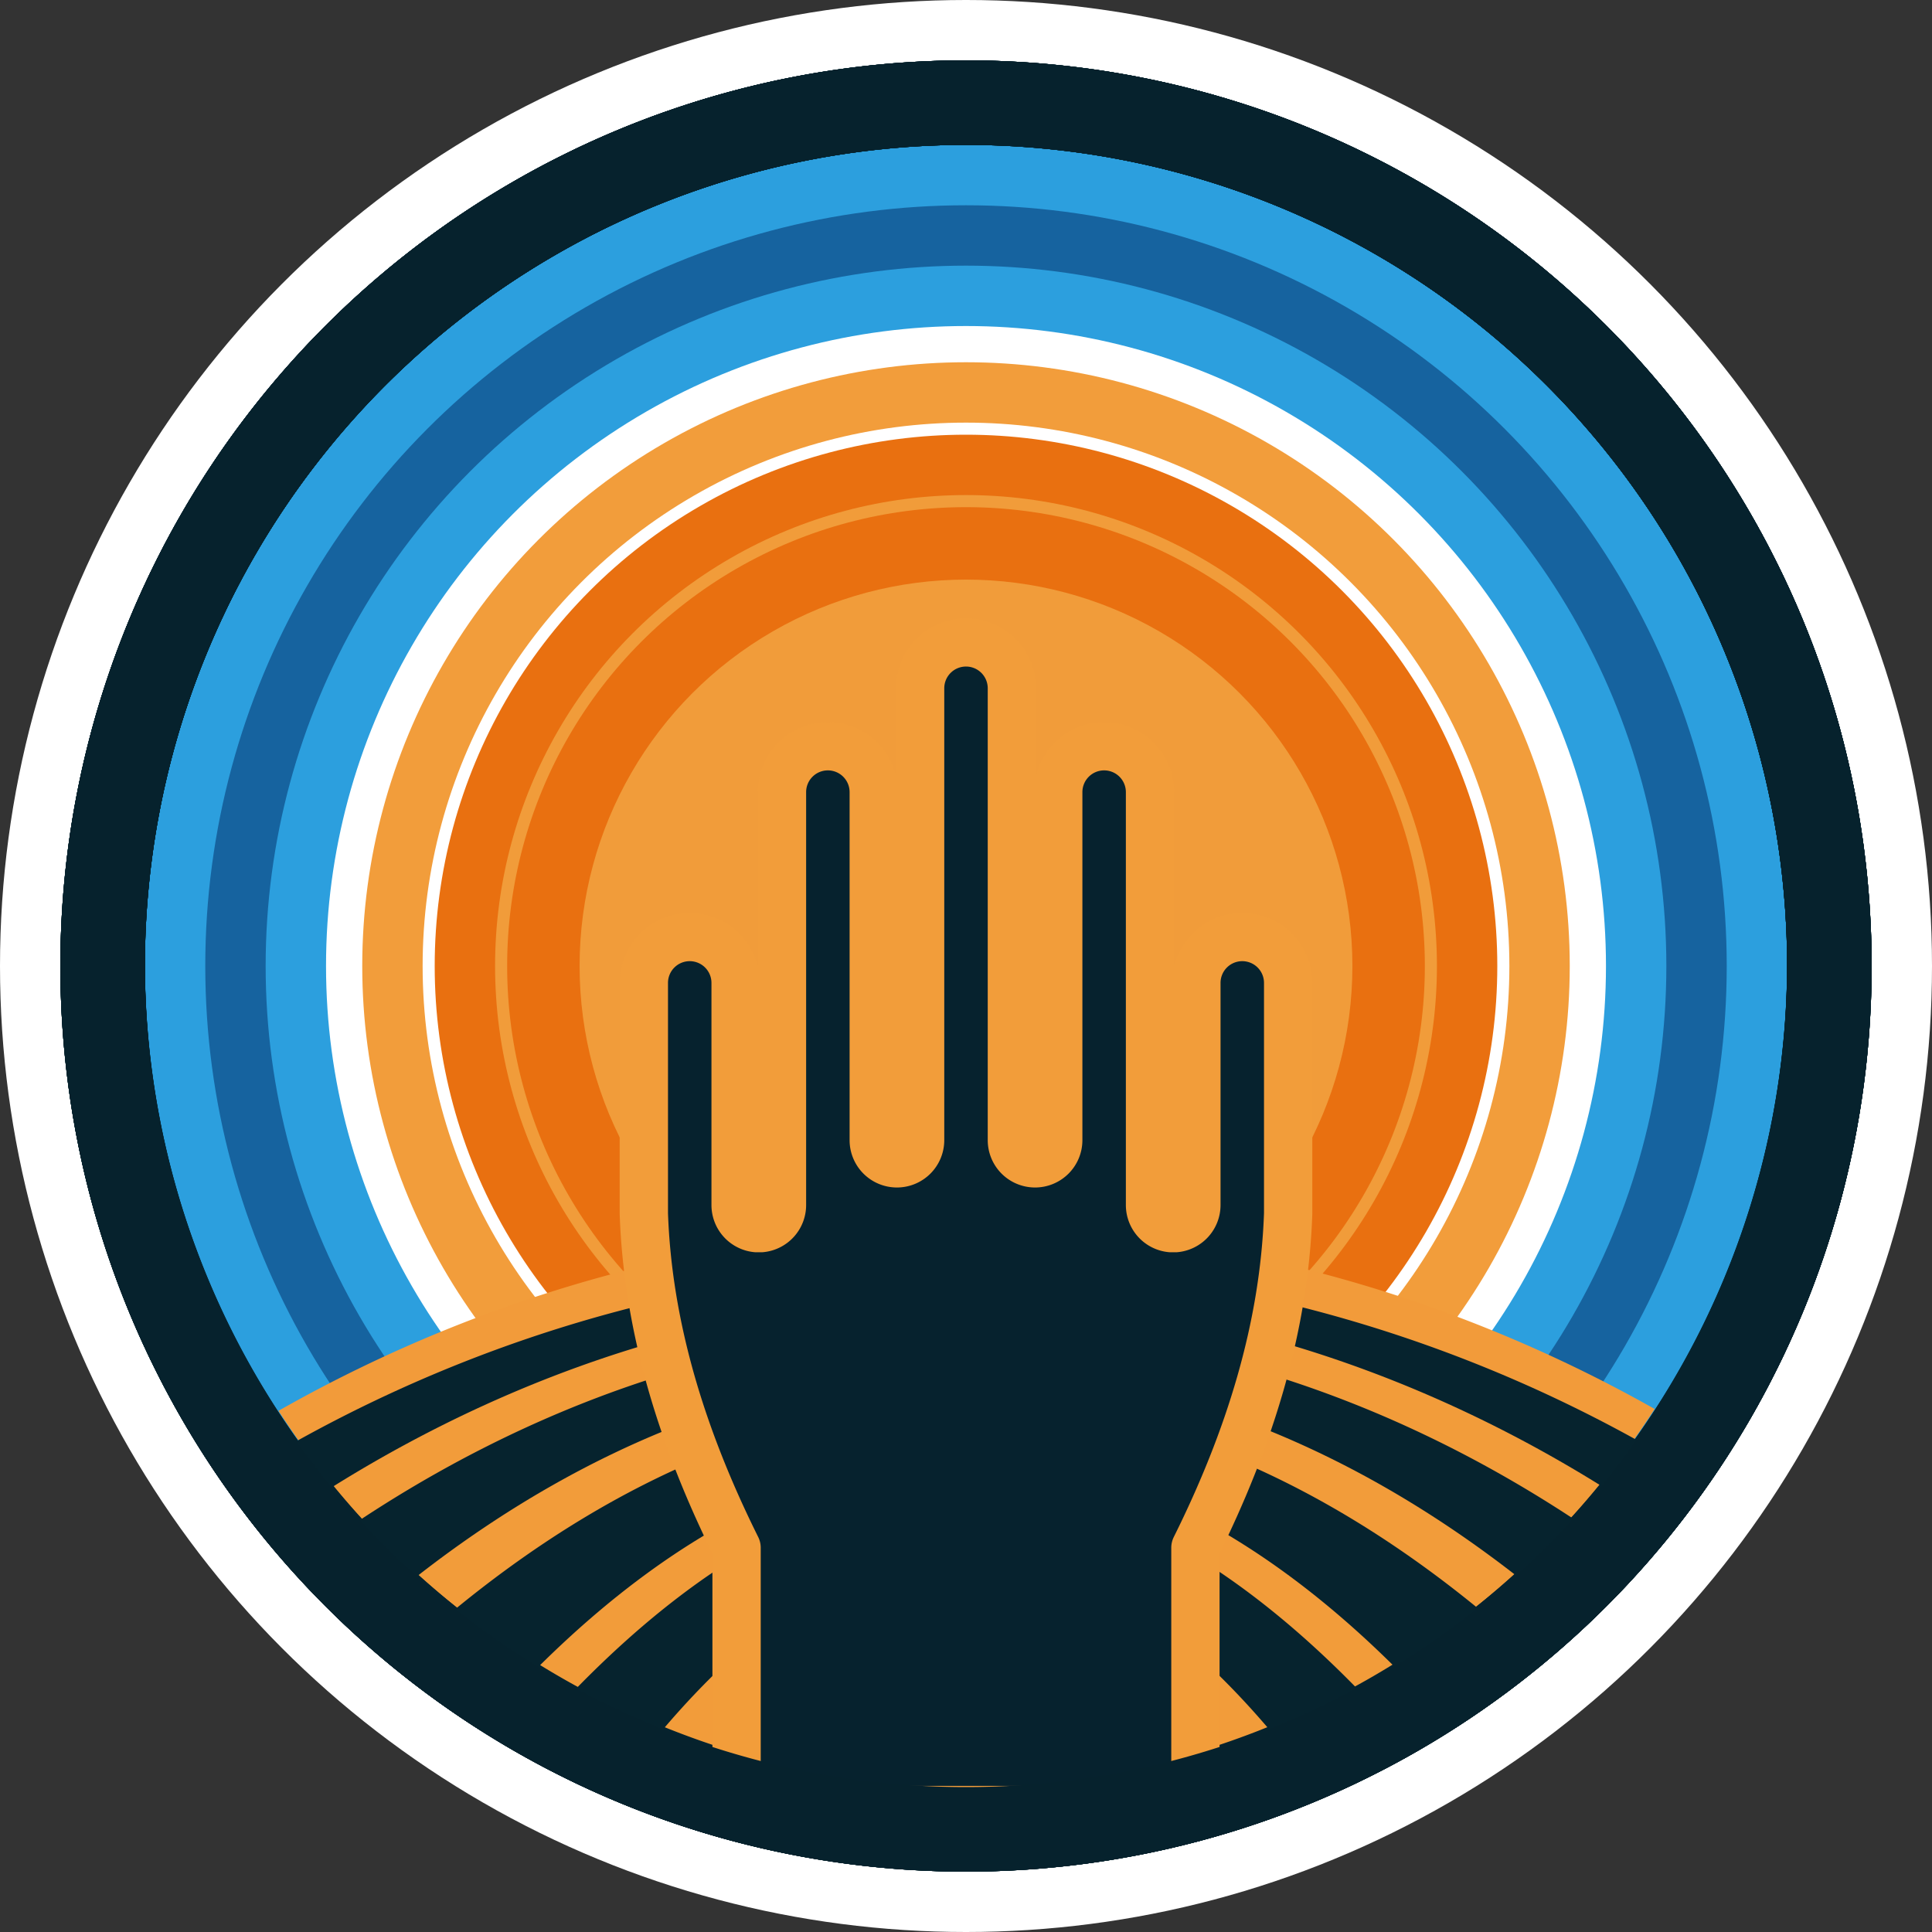 <?xml version="1.0" encoding="UTF-8" standalone="no"?>
<!-- Created with Inkscape (http://www.inkscape.org/) -->

<svg
   width="400"
   height="400"
   viewBox="0 0 400 400"
   version="1.1"
   id="svg1"
   xml:space="preserve"
   inkscape:version="1.4 (86a8ad7, 2024-10-11)"
   sodipodi:docname="handy-dev-logo.svg"
   xmlns:inkscape="http://www.inkscape.org/namespaces/inkscape"
   xmlns:sodipodi="http://sodipodi.sourceforge.net/DTD/sodipodi-0.dtd"
   xmlns="http://www.w3.org/2000/svg"
   xmlns:svg="http://www.w3.org/2000/svg"><rect x="0" y="0" width="400" height="400" fill="#333333" stroke="none"/><sodipodi:namedview
     id="namedview1"
     pagecolor="#505050"
     bordercolor="#eeeeee"
     borderopacity="1"
     inkscape:showpageshadow="0"
     inkscape:pageopacity="0"
     inkscape:pagecheckerboard="true"
     inkscape:deskcolor="#505050"
     inkscape:document-units="px"
     inkscape:zoom="1.4142136"
     inkscape:cx="-35.708892"
     inkscape:cy="189.85817"
     inkscape:window-width="3440"
     inkscape:window-height="1369"
     inkscape:window-x="-8"
     inkscape:window-y="-8"
     inkscape:window-maximized="1"
     inkscape:current-layer="svg1" /><defs
     id="defs1"><inkscape:path-effect
       effect="skeletal"
       id="path-effect23"
       is_visible="true"
       lpeversion="1"
       pattern="M 0,18.868 C 0,8.453 8.453,0 18.868,0 c 10.415,0 18.868,8.453 18.868,18.868 0,10.415 -8.453,18.868 -18.868,18.868 C 8.453,37.736 0,29.283 0,18.868 Z"
       copytype="single_stretched"
       prop_scale="1"
       scale_y_rel="false"
       spacing="0"
       normal_offset="0"
       tang_offset="0"
       prop_units="false"
       vertical_pattern="false"
       hide_knot="false"
       fuse_tolerance="0" /><clipPath
       clipPathUnits="userSpaceOnUse"
       id="clipPath1"><circle
         style="fill:#9c2525;fill-opacity:0.244;stroke:#000000;stroke-width:1.002;stroke-linecap:round;paint-order:stroke fill markers"
         id="circle1"
         cx="196.63"
         cy="197.31"
         r="181.837" /></clipPath></defs><g
     inkscape:groupmode="layer"
     id="layer2"
     inkscape:label="Radial Circles"
     style="display:inline;opacity:1"
     sodipodi:insensitive="true"><circle
       style="display:inline;fill:#ffffff;fill-opacity:1;stroke:none;paint-order:stroke fill markers"
       id="path1"
       cx="200"
       cy="200"
       r="200"
       sodipodi:insensitive="true" /><ellipse
       style="display:inline;fill:#06222d;fill-opacity:1;stroke:none;stroke-width:1.285;paint-order:stroke fill markers"
       id="path2"
       cx="200"
       cy="200"
       rx="187.5"
       ry="187.5"
       sodipodi:insensitive="true" /><circle
       style="display:inline;fill:#2c9fde;fill-opacity:1;stroke:none;stroke-width:2.039;paint-order:stroke fill markers"
       id="path3"
       cx="200"
       cy="200"
       inkscape:label="path3"
       r="170"
       sodipodi:insensitive="true" /><circle
       style="fill:#16639f;fill-opacity:1;stroke:none;stroke-width:2.31;paint-order:stroke fill markers"
       id="path4"
       cx="200"
       cy="200"
       r="157.5"
       sodipodi:insensitive="true" /><circle
       style="fill:#2c9fde;fill-opacity:1;stroke:none;stroke-width:3.932;paint-order:stroke fill markers"
       id="path5"
       cx="200"
       cy="200"
       r="145"
       sodipodi:insensitive="true" /><circle
       style="display:inline;fill:#ffffff;fill-opacity:1;stroke:none;stroke-width:2.768;paint-order:stroke fill markers"
       id="path6"
       cx="200"
       cy="200"
       r="132.5"
       sodipodi:insensitive="true" /><circle
       style="fill:#f29d3b;fill-opacity:1;stroke:none;stroke-width:2.809;paint-order:stroke fill markers"
       id="path7"
       cx="200"
       cy="200"
       r="125"
       sodipodi:insensitive="true" /><circle
       style="fill:#ffffff;fill-opacity:1;stroke:none;stroke-width:2.933;paint-order:stroke fill markers"
       id="path8"
       cx="200"
       cy="200"
       r="112.5"
       sodipodi:insensitive="true" /><circle
       style="fill:#e97010;fill-opacity:1;stroke:none;stroke-width:3.729;paint-order:stroke fill markers"
       id="path9"
       cx="200"
       cy="200"
       r="110"
       sodipodi:insensitive="true" /><circle
       style="display:inline;fill:#f19c3a;fill-opacity:1;stroke:none;stroke-width:1.464;paint-order:stroke fill markers"
       id="path10"
       cx="200"
       cy="200"
       r="97.5"
       sodipodi:insensitive="true" /><circle
       style="display:inline;opacity:1;fill:#e97010;fill-opacity:1;stroke:none;stroke-width:3.221;paint-order:stroke fill markers"
       id="path11"
       cx="200"
       cy="200"
       sodipodi:insensitive="true"
       inkscape:label="path11"
       r="95" /><circle
       style="display:inline;opacity:1;fill:#f19c3a;fill-opacity:1;stroke:none;stroke-width:1.201;paint-order:stroke fill markers"
       id="path12"
       cx="200"
       cy="200"
       r="80"
       inkscape:label="path12"
       sodipodi:insensitive="true" /></g><g
     inkscape:groupmode="layer"
     id="layer4"
     inkscape:label="Decoration"
     style="display:inline;opacity:1"
     sodipodi:insensitive="true"><path
       d="M 57.666,292.09 A 170,170 0 0 0 200,370 170,170 0 0 0 342.568,291.707 298.095,307.057 0 0 0 200,253.941 298.095,307.057 0 0 0 57.666,292.09 Z"
       style="display:inline;fill:#f29b3a;fill-opacity:1;stroke-width:2.039;paint-order:stroke fill markers"
       id="path37"
       sodipodi:insensitive="true" /><path
       id="path38"
       style="display:inline;opacity:1;fill:#06232e;stroke-width:2.034;paint-order:stroke fill markers"
       d="M 200,12.5 A 187.5,187.5 0 0 0 12.5,200 187.5,187.5 0 0 0 200,387.5 187.5,187.5 0 0 0 387.5,200 187.5,187.5 0 0 0 200,12.5 Z m 0,17.5 a 170,170 0 0 1 170,170 170,170 0 0 1 -31.312,98.039 170,170 0 0 1 -5.48,6.951 170,170 0 0 0 5.48,-6.951 A 296.615,307.057 0 0 0 199.883,261.807 296.615,307.057 0 0 0 61.486,298.324 170,170 0 0 1 30,200 170,170 0 0 1 200,30 Z M 61.488,298.326 a 170,170 0 0 0 4.902,6.193 170,170 0 0 1 -4.902,-6.193 z M 323.779,316.029 a 170,170 0 0 1 -6.686,6.84 170,170 0 0 0 6.686,-6.84 z m -247.305,0.297 a 170,170 0 0 0 6.338,6.463 170,170 0 0 1 -6.338,-6.463 z m 224.945,19.93 a 170,170 0 0 1 -6.016,4.047 170,170 0 0 0 6.016,-4.047 z m -202.602,0.203 a 170,170 0 0 0 5.299,3.551 170,170 0 0 1 -5.299,-3.551 z M 281.059,349.092 a 170,170 0 0 1 -7.369,3.824 170,170 0 0 0 7.369,-3.824 z m -161.916,0.125 a 170,170 0 0 0 7.076,3.66 170,170 0 0 1 -7.076,-3.66 z m 134.35,12.066 a 170,170 0 0 1 -4.021,1.131 170,170 0 0 0 4.021,-1.131 z m -106.803,0.074 a 170,170 0 0 0 3.436,0.961 170,170 0 0 1 -3.436,-0.961 z m 83.381,5.715 a 170,170 0 0 1 -6.756,1.092 170,170 0 0 0 6.756,-1.092 z m -60.053,0.021 a 170,170 0 0 0 6.629,1.068 170,170 0 0 1 -6.629,-1.068 z"
       sodipodi:insensitive="true" /><path
       d="M 69.094,307.684 A 170,170 0 0 0 200,370 170,170 0 0 0 331.145,307.404 307.713,398.726 0 0 0 199.879,268.352 307.713,398.726 0 0 0 69.094,307.684 Z"
       style="display:inline;fill:#f29c3a;stroke-width:2.361;paint-order:stroke fill markers"
       id="path39"
       sodipodi:insensitive="true" /><path
       id="path40"
       style="display:inline;fill:#06232e;stroke-width:2.314;paint-order:stroke fill markers"
       d="M 200,12.5 A 187.5,187.5 0 0 0 12.5,200 187.5,187.5 0 0 0 200,387.5 187.5,187.5 0 0 0 387.5,200 187.5,187.5 0 0 0 200,12.5 Z M 200,30 A 170,170 0 0 1 370,200 170,170 0 0 1 325.352,314.188 170,170 0 0 1 313.715,325.756 170,170 0 0 0 325.352,314.188 293.656,401.532 0 0 0 199.885,274.729 293.656,401.532 0 0 0 74.885,314.465 170,170 0 0 1 30,200 170,170 0 0 1 200,30 Z M 74.889,314.469 a 170,170 0 0 0 11.438,11.322 170,170 0 0 1 -11.438,-11.322 z m 235.373,14.236 a 170,170 0 0 1 -20.771,15.221 170,170 0 0 0 20.771,-15.221 z m -220.016,0.434 a 170,170 0 0 0 20.057,14.66 170,170 0 0 1 -20.057,-14.66 z m 192.293,19.047 a 170,170 0 0 1 -11.23,5.717 170,170 0 0 0 11.23,-5.717 z m -164.887,0.117 a 170,170 0 0 0 11.016,5.59 170,170 0 0 1 -11.016,-5.59 z m 142.17,10.357 a 170,170 0 0 1 -12.947,4.377 170,170 0 0 0 12.947,-4.377 z m -119.402,0.1 a 170,170 0 0 0 12.414,4.209 170,170 0 0 1 -12.414,-4.209 z m 90.256,8.166 a 170,170 0 0 1 -8.039,1.293 170,170 0 0 0 8.039,-1.293 z m -61.285,0.016 a 170,170 0 0 0 7.959,1.275 170,170 0 0 1 -7.959,-1.275 z"
       sodipodi:insensitive="true" /><path
       d="M 86.674,326.088 A 170,170 0 0 0 200,370 170,170 0 0 0 313.525,325.918 279.531,477.178 0 0 0 199.781,283.176 279.531,477.178 0 0 0 86.674,326.088 Z"
       style="display:inline;opacity:1;fill:#f29c3a;stroke-width:2.461;paint-order:stroke fill markers"
       id="path41"
       sodipodi:insensitive="true" /><path
       id="path42"
       style="display:inline;opacity:1;fill:#06232e;stroke-width:3.249;paint-order:stroke fill markers"
       d="M 200,12.5 A 187.5,187.5 0 0 0 12.5,200 187.5,187.5 0 0 0 200,387.5 187.5,187.5 0 0 0 387.5,200 187.5,187.5 0 0 0 200,12.5 Z m 0,17.5 a 170,170 0 0 1 170,170 170,170 0 0 1 -64.389,132.676 170,170 0 0 1 -12.195,8.846 170,170 0 0 0 12.195,-8.846 A 320.035,726.058 0 0 0 199.746,290 320.035,726.058 0 0 0 94.611,332.865 170,170 0 0 0 106.611,341.537 170,170 0 0 1 94.611,332.865 170,170 0 0 1 30,200 170,170 0 0 1 200,30 Z m 87.869,314.92 a 170,170 0 0 1 -18.693,9.865 170,170 0 0 0 18.693,-9.865 z m -175.23,0.311 a 170,170 0 0 0 18.107,9.523 170,170 0 0 1 -18.107,-9.523 z m 146.24,13.82 a 170,170 0 0 1 -9.752,3.447 170,170 0 0 0 9.752,-3.447 z m -117.631,0.053 a 170,170 0 0 0 9.643,3.398 170,170 0 0 1 -9.643,-3.398 z m 88.521,8.041 a 170,170 0 0 1 -7.289,1.086 170,170 0 0 0 7.289,-1.086 z m -59.473,0.016 a 170,170 0 0 0 7.201,1.068 170,170 0 0 1 -7.201,-1.068 z"
       sodipodi:insensitive="true" /><path
       d="M 111.834,344.738 A 170,170 0 0 0 200,370 170,170 0 0 0 288.299,344.656 279.531,801.437 0 0 0 199.682,301 279.531,801.437 0 0 0 111.834,344.738 Z"
       style="display:inline;fill:#f29c3a;stroke-width:3.19;paint-order:stroke fill markers"
       id="path43"
       sodipodi:insensitive="true" /><path
       id="path44"
       style="display:inline;fill:#06232e;stroke-width:6.932;paint-order:stroke fill markers"
       d="M 200,12.5 A 187.5,187.5 0 0 0 12.5,200 187.5,187.5 0 0 0 200,387.5 187.5,187.5 0 0 0 387.5,200 187.5,187.5 0 0 0 200,12.5 Z m 0,17.5 a 170,170 0 0 1 170,170 170,170 0 0 1 -99.271,154.143 170,170 0 0 0 9.908,-4.883 A 447.443,2364.225 0 0 0 199.49,306.5 447.443,2364.225 0 0 0 119.543,349.344 170,170 0 0 0 129.459,354.221 170,170 0 0 1 30,200 170,170 0 0 1 200,30 Z m -58.189,329.336 a 170,170 0 0 0 11.17,3.668 170,170 0 0 1 -11.17,-3.668 z m 115.795,0.242 a 170,170 0 0 1 -10.471,3.398 170,170 0 0 0 10.471,-3.398 z m -86.559,7.762 a 170,170 0 0 0 5.738,0.832 170,170 0 0 1 -5.738,-0.832 z m 57.611,0.07 a 170,170 0 0 1 -5.379,0.758 170,170 0 0 0 5.379,-0.758 z"
       sodipodi:insensitive="true" /><path
       d="M 137.646,357.611 A 170,170 0 0 0 200,370 170,170 0 0 0 262.385,357.6 289.035,1451.879 0 0 0 199.602,320 289.035,1451.879 0 0 0 137.646,357.611 Z"
       style="display:inline;opacity:1;fill:#f29c3a;stroke-width:4.366;paint-order:stroke fill markers"
       id="path45"
       sodipodi:insensitive="true" /></g><g
     inkscape:groupmode="layer"
     id="layer3"
     inkscape:label="Hand Motif"
     style="display:inline"
     sodipodi:insensitive="true"><path
       id="rect1"
       style="display:inline;fill:#06222e;fill-opacity:1;stroke:#f29d3a;stroke-width:10;stroke-linecap:round;stroke-linejoin:round;stroke-dasharray:none;stroke-opacity:1;paint-order:stroke fill markers"
       inkscape:label="rect1"
       d="m 200,133 a 9.5,9.5 0 0 0 -9.5,9.5 v 93.559 a 4.8,4.8 0 0 1 -4.801,4.799 4.8,4.8 0 0 1 -4.799,-4.799 V 164 a 9.5,9.5 0 0 0 -9.5,-9.5 9.5,9.5 0 0 0 -9.5,9.5 v 76.857 8.637 a 4.8,4.8 0 0 1 -4.338,4.775 h -0.926 a 4.8,4.8 0 0 1 -4.336,-4.775 V 203.5 a 9.5,9.5 0 0 0 -9.5,-9.5 9.5,9.5 0 0 0 -9.5,9.5 v 47.75 c 0.825,23.772 8.075,46.837 19.199,69.195 v 0.938 53.367 h 95 v -53.367 -0.938 C 258.624,298.087 265.874,275.022 266.699,251.25 V 203.5 a 9.5,9.5 0 0 0 -9.5,-9.5 9.5,9.5 0 0 0 -9.5,9.5 v 45.994 a 4.8,4.8 0 0 1 -4.338,4.775 h -0.926 a 4.8,4.8 0 0 1 -4.336,-4.775 V 240.857 164 a 9.5,9.5 0 0 0 -9.5,-9.5 9.5,9.5 0 0 0 -9.5,9.5 v 72.059 a 4.8,4.8 0 0 1 -4.801,4.799 A 4.8,4.8 0 0 1 209.5,236.059 V 142.5 A 9.5,9.5 0 0 0 200,133 Z"
       sodipodi:insensitive="true" /><path
       d="M 200,12.5 A 187.5,187.5 0 0 0 12.5,200 187.5,187.5 0 0 0 200,387.5 187.5,187.5 0 0 0 387.5,200 187.5,187.5 0 0 0 200,12.5 Z M 200,30 A 170,170 0 0 1 370,200 170,170 0 0 1 200,370 170,170 0 0 1 30,200 170,170 0 0 1 200,30 Z"
       style="display:inline;opacity:1;fill:#06222d;stroke-width:1.285;paint-order:stroke fill markers"
       id="path21"
       sodipodi:insensitive="true" /></g></svg>

